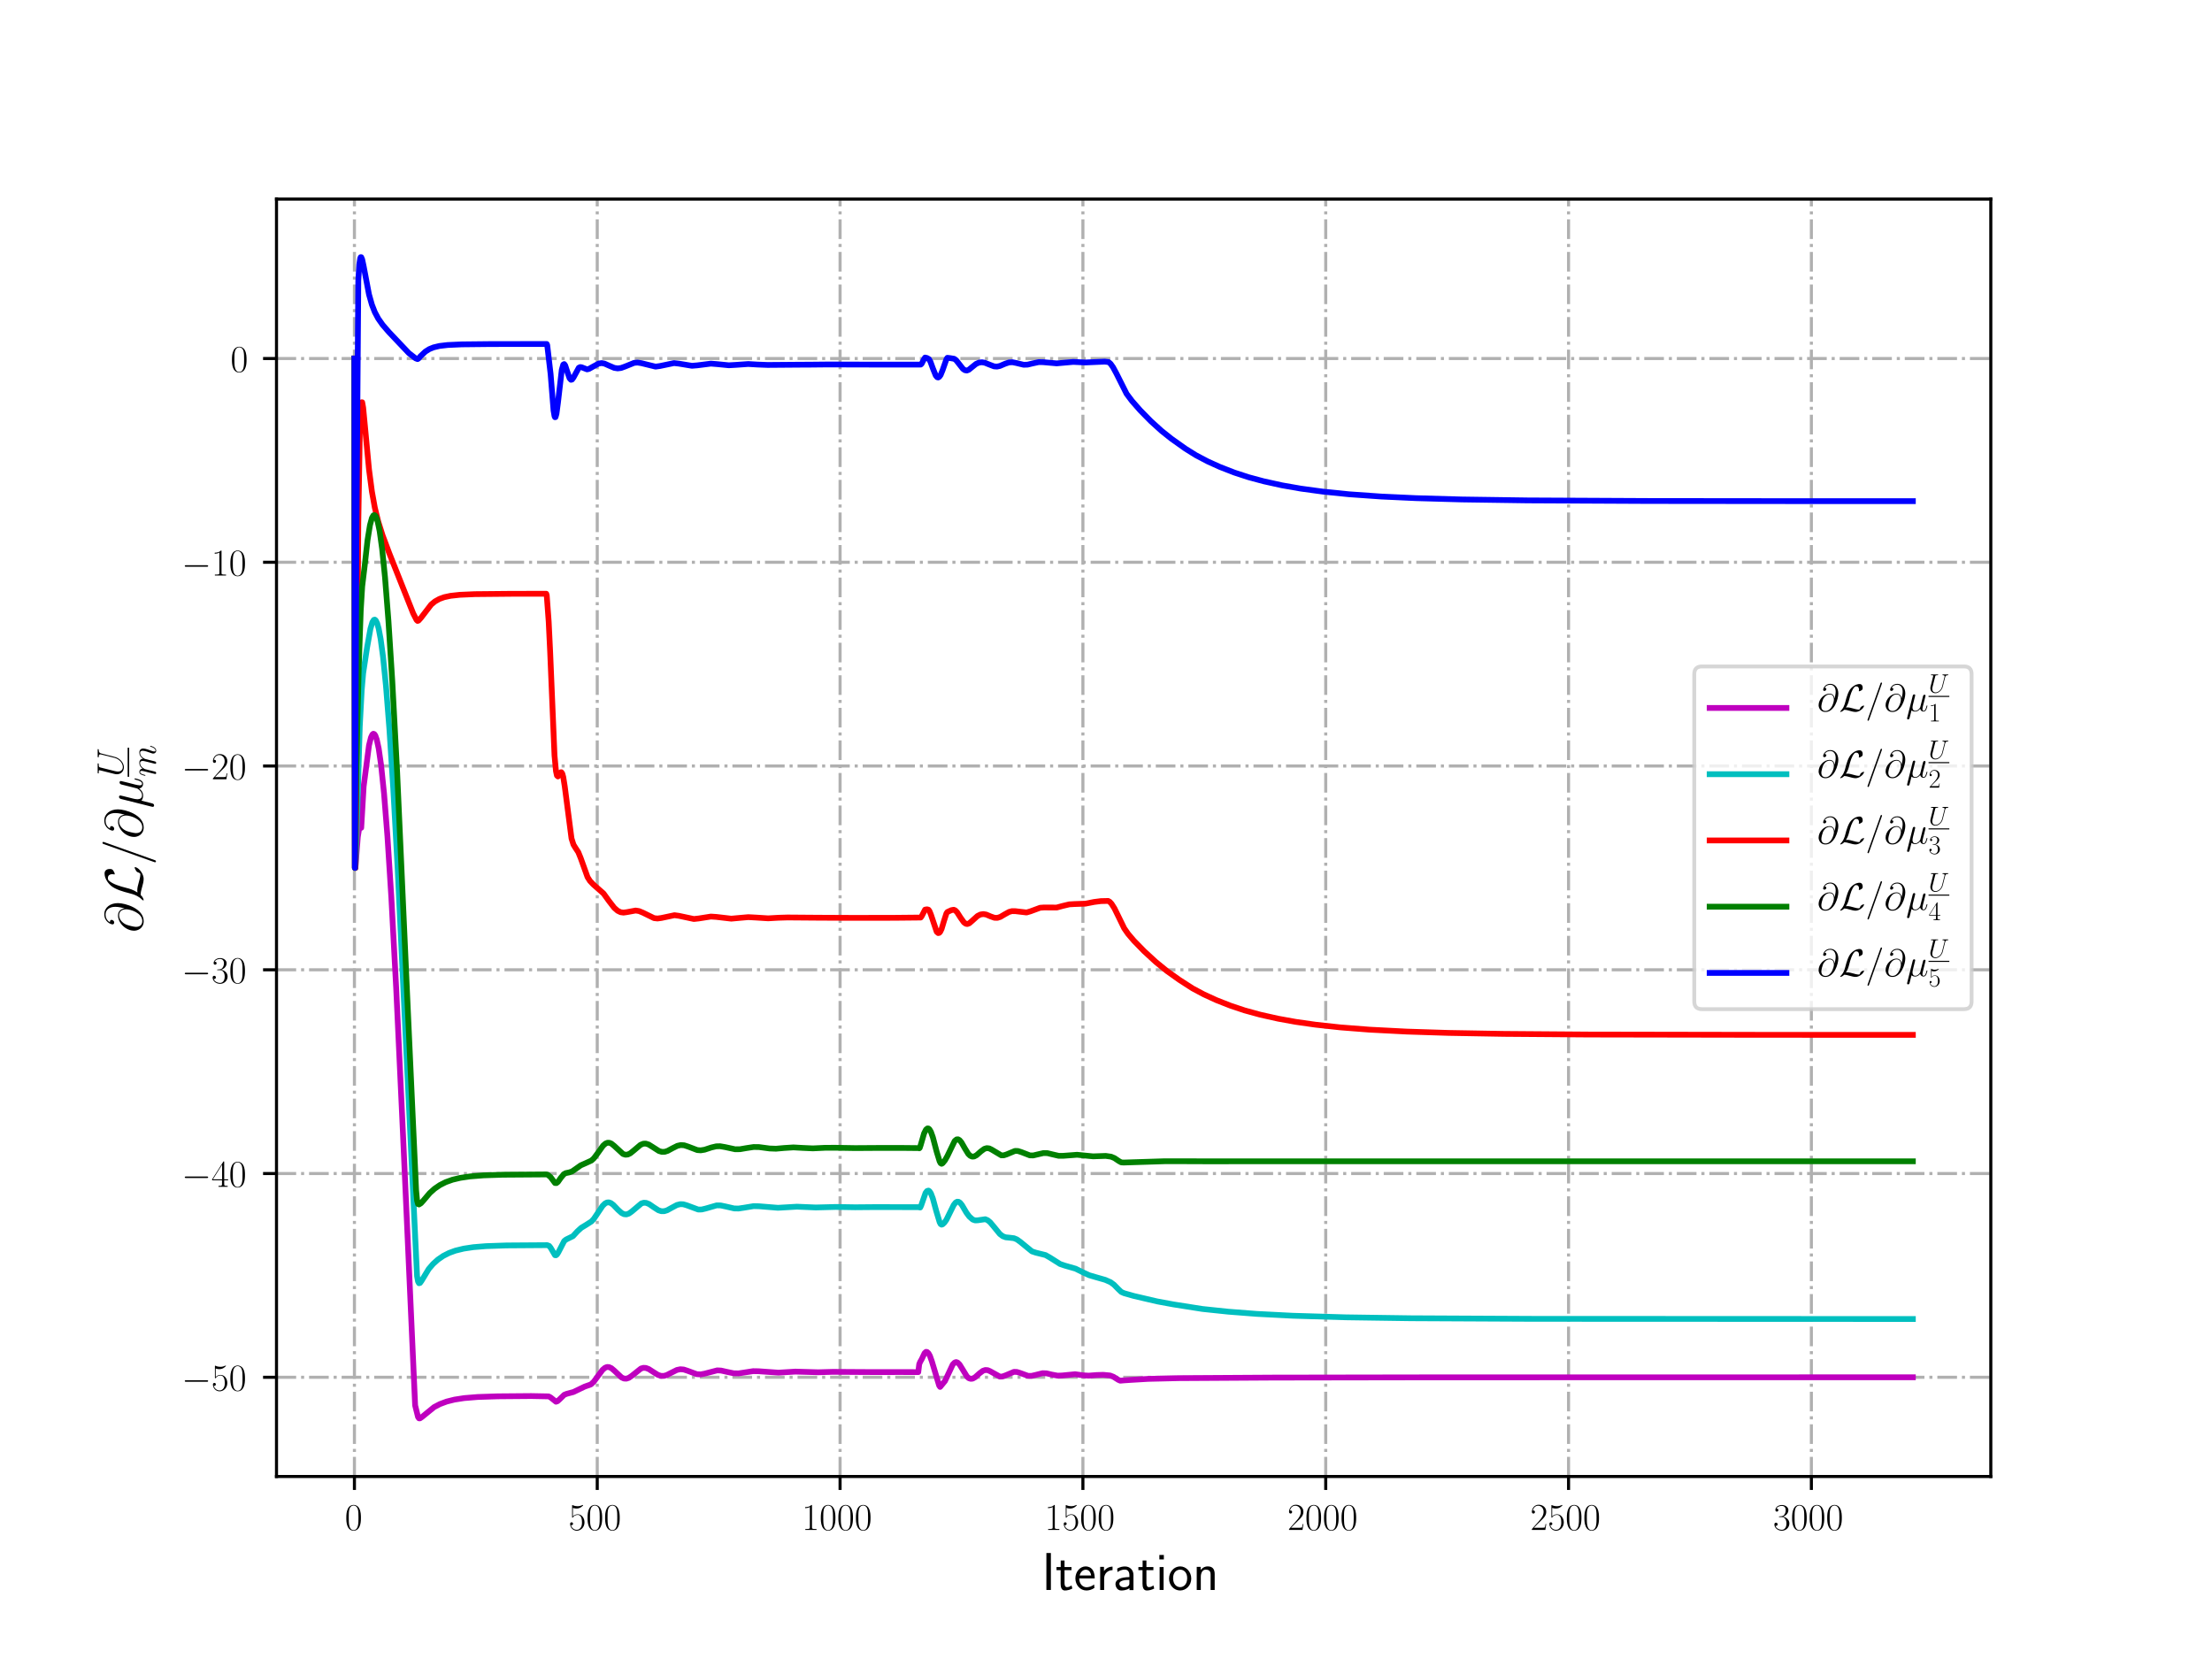 <?xml version="1.0" encoding="utf-8" standalone="no"?>
<!DOCTYPE svg PUBLIC "-//W3C//DTD SVG 1.1//EN"
  "http://www.w3.org/Graphics/SVG/1.1/DTD/svg11.dtd">
<!-- Created with matplotlib (http://matplotlib.org/) -->
<svg height="432pt" version="1.1" viewBox="0 0 576 432" width="576pt" xmlns="http://www.w3.org/2000/svg" xmlns:xlink="http://www.w3.org/1999/xlink">
 <defs>
  <style type="text/css">
*{stroke-linecap:butt;stroke-linejoin:round;}
  </style>
 </defs>
 <g id="figure_1">
  <g id="patch_1">
   <path d="M 0 432 
L 576 432 
L 576 0 
L 0 0 
z
" style="fill:#ffffff;"/>
  </g>
  <g id="axes_1">
   <g id="patch_2">
    <path d="M 72 384.48 
L 518.4 384.48 
L 518.4 51.84 
L 72 51.84 
z
" style="fill:#ffffff;"/>
   </g>
   <g id="matplotlib.axis_1">
    <g id="xtick_1">
     <g id="line2d_1">
      <path clip-path="url(#p99ebef5297)" d="M 92.291 384.48 
L 92.291 51.84 
" style="fill:none;stroke:#b0b0b0;stroke-dasharray:5.12,1.28,0.8,1.28;stroke-dashoffset:0;stroke-width:0.8;"/>
     </g>
     <g id="line2d_2">
      <defs>
       <path d="M 0 0 
L 0 3.5 
" id="m13cc2bbe14" style="stroke:#000000;stroke-width:0.8;"/>
      </defs>
      <g>
       <use style="stroke:#000000;stroke-width:0.8;" x="92.291" xlink:href="#m13cc2bbe14" y="384.48"/>
      </g>
     </g>
     <g id="text_1">
      <!-- $0$ -->
      <defs>
       <path d="M 42 31.641 
C 42 37.75 41.906 48.125 37.703 56.109 
C 34 63.109 28.094 65.594 22.906 65.594 
C 18.094 65.594 12 63.406 8.203 56.203 
C 4.203 48.719 3.797 39.438 3.797 31.641 
C 3.797 25.953 3.906 17.281 7 9.672 
C 11.297 -0.609 19 -2 22.906 -2 
C 27.5 -2 34.5 -0.109 38.594 9.375 
C 41.594 16.281 42 24.359 42 31.641 
z
M 22.906 -0.406 
C 16.5 -0.406 12.703 5.078 11.297 12.688 
C 10.203 18.562 10.203 27.156 10.203 32.75 
C 10.203 40.438 10.203 46.828 11.5 52.922 
C 13.406 61.391 19 64 22.906 64 
C 27 64 32.297 61.297 34.203 53.125 
C 35.5 47.438 35.594 40.734 35.594 32.75 
C 35.594 26.25 35.594 18.266 34.406 12.375 
C 32.297 1.484 26.406 -0.406 22.906 -0.406 
z
" id="CMR17-48"/>
      </defs>
      <g transform="translate(89.8 398.398)scale(0.1 -0.1)">
       <use transform="scale(0.996)" xlink:href="#CMR17-48"/>
      </g>
     </g>
    </g>
    <g id="xtick_2">
     <g id="line2d_3">
      <path clip-path="url(#p99ebef5297)" d="M 155.522 384.48 
L 155.522 51.84 
" style="fill:none;stroke:#b0b0b0;stroke-dasharray:5.12,1.28,0.8,1.28;stroke-dashoffset:0;stroke-width:0.8;"/>
     </g>
     <g id="line2d_4">
      <g>
       <use style="stroke:#000000;stroke-width:0.8;" x="155.522" xlink:href="#m13cc2bbe14" y="384.48"/>
      </g>
     </g>
     <g id="text_2">
      <!-- $500$ -->
      <defs>
       <path d="M 11.406 57.688 
C 12.406 57.281 16.5 56 20.703 56 
C 30 56 35.094 61.109 38 64.062 
C 38 64.953 38 65.5 37.406 65.5 
C 37.297 65.5 37.094 65.5 36.297 65.047 
C 32.797 63.406 28.703 62.078 23.703 62.078 
C 20.703 62.078 16.203 62.484 11.297 64.672 
C 10.203 65.172 10 65.172 9.906 65.172 
C 9.406 65.172 9.297 65.062 9.297 63.078 
L 9.297 34.422 
C 9.297 32.641 9.297 32.141 10.297 32.141 
C 10.797 32.141 11 32.344 11.5 33.031 
C 14.703 37.516 19.094 39.406 24.094 39.406 
C 27.594 39.406 35.094 37.219 35.094 20.141 
C 35.094 16.953 35.094 11.172 32.094 6.578 
C 29.594 2.484 25.703 0.391 21.406 0.391 
C 14.797 0.391 8.094 5 6.297 12.719 
C 6.703 12.609 7.5 12.422 7.906 12.422 
C 9.203 12.422 11.703 13.125 11.703 16.219 
C 11.703 18.906 9.797 20 7.906 20 
C 5.594 20 4.094 18.594 4.094 15.797 
C 4.094 7.094 11 -2 21.594 -2 
C 31.906 -2 41.703 6.875 41.703 19.75 
C 41.703 31.719 33.906 41 24.203 41 
C 19.094 41 14.797 39.109 11.406 35.531 
z
" id="CMR17-53"/>
      </defs>
      <g transform="translate(148.05 398.398)scale(0.1 -0.1)">
       <use transform="scale(0.996)" xlink:href="#CMR17-53"/>
       <use transform="translate(45.69 0)scale(0.996)" xlink:href="#CMR17-48"/>
       <use transform="translate(91.381 0)scale(0.996)" xlink:href="#CMR17-48"/>
      </g>
     </g>
    </g>
    <g id="xtick_3">
     <g id="line2d_5">
      <path clip-path="url(#p99ebef5297)" d="M 218.753 384.48 
L 218.753 51.84 
" style="fill:none;stroke:#b0b0b0;stroke-dasharray:5.12,1.28,0.8,1.28;stroke-dashoffset:0;stroke-width:0.8;"/>
     </g>
     <g id="line2d_6">
      <g>
       <use style="stroke:#000000;stroke-width:0.8;" x="218.753" xlink:href="#m13cc2bbe14" y="384.48"/>
      </g>
     </g>
     <g id="text_3">
      <!-- $1000$ -->
      <defs>
       <path d="M 26.594 63.406 
C 26.594 65.5 26.5 65.5 25.094 65.5 
C 21.203 61.188 15.297 59.797 9.703 59.797 
C 9.406 59.797 8.906 59.797 8.797 59.5 
C 8.703 59.297 8.703 59.094 8.703 57 
C 11.797 57 17 57.594 21 59.984 
L 21 7.203 
C 21 3.688 20.797 2.5 12.203 2.5 
L 9.203 2.5 
L 9.203 0 
C 14 0 19 0 23.797 0 
C 28.594 0 33.594 0 38.406 0 
L 38.406 2.5 
L 35.406 2.5 
C 26.797 2.5 26.594 3.594 26.594 7.156 
z
" id="CMR17-49"/>
      </defs>
      <g transform="translate(208.791 398.398)scale(0.1 -0.1)">
       <use transform="scale(0.996)" xlink:href="#CMR17-49"/>
       <use transform="translate(45.69 0)scale(0.996)" xlink:href="#CMR17-48"/>
       <use transform="translate(91.381 0)scale(0.996)" xlink:href="#CMR17-48"/>
       <use transform="translate(137.071 0)scale(0.996)" xlink:href="#CMR17-48"/>
      </g>
     </g>
    </g>
    <g id="xtick_4">
     <g id="line2d_7">
      <path clip-path="url(#p99ebef5297)" d="M 281.985 384.48 
L 281.985 51.84 
" style="fill:none;stroke:#b0b0b0;stroke-dasharray:5.12,1.28,0.8,1.28;stroke-dashoffset:0;stroke-width:0.8;"/>
     </g>
     <g id="line2d_8">
      <g>
       <use style="stroke:#000000;stroke-width:0.8;" x="281.985" xlink:href="#m13cc2bbe14" y="384.48"/>
      </g>
     </g>
     <g id="text_4">
      <!-- $1500$ -->
      <g transform="translate(272.022 398.398)scale(0.1 -0.1)">
       <use transform="scale(0.996)" xlink:href="#CMR17-49"/>
       <use transform="translate(45.69 0)scale(0.996)" xlink:href="#CMR17-53"/>
       <use transform="translate(91.381 0)scale(0.996)" xlink:href="#CMR17-48"/>
       <use transform="translate(137.071 0)scale(0.996)" xlink:href="#CMR17-48"/>
      </g>
     </g>
    </g>
    <g id="xtick_5">
     <g id="line2d_9">
      <path clip-path="url(#p99ebef5297)" d="M 345.216 384.48 
L 345.216 51.84 
" style="fill:none;stroke:#b0b0b0;stroke-dasharray:5.12,1.28,0.8,1.28;stroke-dashoffset:0;stroke-width:0.8;"/>
     </g>
     <g id="line2d_10">
      <g>
       <use style="stroke:#000000;stroke-width:0.8;" x="345.216" xlink:href="#m13cc2bbe14" y="384.48"/>
      </g>
     </g>
     <g id="text_5">
      <!-- $2000$ -->
      <defs>
       <path d="M 41.703 15.453 
L 39.906 15.453 
C 38.906 8.375 38.094 7.172 37.703 6.562 
C 37.203 5.766 30 5.766 28.594 5.766 
L 9.406 5.766 
C 13 9.672 20 16.75 28.5 24.953 
C 34.594 30.734 41.703 37.531 41.703 47.422 
C 41.703 59.219 32.297 66 21.797 66 
C 10.797 66 4.094 56.312 4.094 47.344 
C 4.094 43.438 7 42.938 8.203 42.938 
C 9.203 42.938 12.203 43.547 12.203 47.031 
C 12.203 50.109 9.594 51 8.203 51 
C 7.594 51 7 50.906 6.594 50.703 
C 8.5 59.219 14.297 63.406 20.406 63.406 
C 29.094 63.406 34.797 56.516 34.797 47.422 
C 34.797 38.734 29.703 31.25 24 24.75 
L 4.094 2.281 
L 4.094 0 
L 39.297 0 
z
" id="CMR17-50"/>
      </defs>
      <g transform="translate(335.253 398.398)scale(0.1 -0.1)">
       <use transform="scale(0.996)" xlink:href="#CMR17-50"/>
       <use transform="translate(45.69 0)scale(0.996)" xlink:href="#CMR17-48"/>
       <use transform="translate(91.381 0)scale(0.996)" xlink:href="#CMR17-48"/>
       <use transform="translate(137.071 0)scale(0.996)" xlink:href="#CMR17-48"/>
      </g>
     </g>
    </g>
    <g id="xtick_6">
     <g id="line2d_11">
      <path clip-path="url(#p99ebef5297)" d="M 408.447 384.48 
L 408.447 51.84 
" style="fill:none;stroke:#b0b0b0;stroke-dasharray:5.12,1.28,0.8,1.28;stroke-dashoffset:0;stroke-width:0.8;"/>
     </g>
     <g id="line2d_12">
      <g>
       <use style="stroke:#000000;stroke-width:0.8;" x="408.447" xlink:href="#m13cc2bbe14" y="384.48"/>
      </g>
     </g>
     <g id="text_6">
      <!-- $2500$ -->
      <g transform="translate(398.485 398.398)scale(0.1 -0.1)">
       <use transform="scale(0.996)" xlink:href="#CMR17-50"/>
       <use transform="translate(45.69 0)scale(0.996)" xlink:href="#CMR17-53"/>
       <use transform="translate(91.381 0)scale(0.996)" xlink:href="#CMR17-48"/>
       <use transform="translate(137.071 0)scale(0.996)" xlink:href="#CMR17-48"/>
      </g>
     </g>
    </g>
    <g id="xtick_7">
     <g id="line2d_13">
      <path clip-path="url(#p99ebef5297)" d="M 471.678 384.48 
L 471.678 51.84 
" style="fill:none;stroke:#b0b0b0;stroke-dasharray:5.12,1.28,0.8,1.28;stroke-dashoffset:0;stroke-width:0.8;"/>
     </g>
     <g id="line2d_14">
      <g>
       <use style="stroke:#000000;stroke-width:0.8;" x="471.678" xlink:href="#m13cc2bbe14" y="384.48"/>
      </g>
     </g>
     <g id="text_7">
      <!-- $3000$ -->
      <defs>
       <path d="M 22.094 33.703 
C 31 33.703 34.906 25.969 34.906 17.031 
C 34.906 5 28.5 0.391 22.703 0.391 
C 17.406 0.391 8.797 3.031 6.094 10.828 
C 6.594 10.625 7.094 10.625 7.594 10.625 
C 10 10.625 11.797 12.219 11.797 14.812 
C 11.797 17.703 9.594 19 7.594 19 
C 5.906 19 3.297 18.203 3.297 14.469 
C 3.297 5.234 12.297 -2 22.906 -2 
C 34 -2 42.5 6.719 42.5 16.953 
C 42.5 26.672 34.5 33.703 25 34.797 
C 32.594 36.375 39.906 43.062 39.906 52.016 
C 39.906 59.688 32 65.297 23 65.297 
C 13.906 65.297 5.906 59.828 5.906 52.016 
C 5.906 48.594 8.5 48 9.797 48 
C 11.906 48 13.703 49.297 13.703 51.891 
C 13.703 54.469 11.906 55.766 9.797 55.766 
C 9.406 55.766 8.906 55.766 8.5 55.578 
C 11.406 61.859 19.297 63 22.797 63 
C 26.297 63 32.906 61.328 32.906 51.875 
C 32.906 49.109 32.5 44.188 29.094 39.844 
C 26.094 36 22.703 36 19.406 35.688 
C 18.906 35.688 16.594 35.453 16.203 35.453 
C 15.5 35.359 15.094 35.266 15.094 34.5 
C 15.094 33.797 15.203 33.703 17.203 33.703 
z
" id="CMR17-51"/>
      </defs>
      <g transform="translate(461.716 398.398)scale(0.1 -0.1)">
       <use transform="scale(0.996)" xlink:href="#CMR17-51"/>
       <use transform="translate(45.69 0)scale(0.996)" xlink:href="#CMR17-48"/>
       <use transform="translate(91.381 0)scale(0.996)" xlink:href="#CMR17-48"/>
       <use transform="translate(137.071 0)scale(0.996)" xlink:href="#CMR17-48"/>
      </g>
     </g>
    </g>
    <g id="text_8">
     <!-- Iteration -->
     <defs>
      <path d="M 17.094 69 
L 8.703 69 
L 8.703 0 
L 17.094 0 
z
" id="CMSS17-73"/>
      <path d="M 16.703 37 
L 29.703 37 
L 29.703 42.766 
L 16.703 42.766 
L 16.703 55 
L 9.594 55 
L 9.594 42.766 
L 1.703 42.766 
L 1.703 37 
L 9.406 37 
L 9.406 11.703 
C 9.406 6 10.703 -1 17.297 -1 
C 22.297 -1 26.906 0.391 31.297 2.688 
L 29.703 8.562 
C 27.297 6.469 24.406 5.266 21.297 5.266 
C 16.906 5.266 16.703 10.875 16.703 13.375 
z
" id="CMSS17-116"/>
      <path d="M 39.094 21.516 
C 39.094 24.844 38.906 31.297 35.703 36.641 
C 32.203 42.391 26.5 44 22.203 44 
C 11.797 44 3 34.188 3 21.484 
C 3 9.094 12.094 -1 23.594 -1 
C 28.094 -1 33.594 0.297 38.594 3.875 
C 38.594 4.281 38.406 6.469 38.297 6.562 
C 38.297 6.766 38 9.844 38 10.25 
C 33.203 6.359 27.703 5.078 23.703 5.078 
C 17.297 5.078 10.406 10.422 10.094 21.516 
z
M 10.906 27 
C 12.203 32.562 16.594 37.828 22.203 37.828 
C 23.703 37.828 30.703 37.828 32.5 27 
z
" id="CMSS17-101"/>
      <path d="M 14.906 21.297 
C 14.906 30.703 21.797 37 30.594 37 
L 30.594 43.578 
C 24.203 43.578 18.203 40.391 14.594 35.203 
L 14.594 43.094 
L 7.5 43.094 
L 7.5 0 
L 14.906 0 
z
" id="CMSS17-114"/>
      <path d="M 37.594 27.984 
C 37.594 37.375 30.906 43.875 21.906 43.875 
C 17.5 43.875 12.703 43.078 7.203 39.891 
L 7.797 33.359 
C 10.297 35.125 14.594 38 21.797 38 
C 26.906 38 30 34.062 30 27.844 
L 30 24 
C 14 24 4 19.344 4 11.344 
C 4 7.203 6.5 -1 14.797 -1 
C 16.297 -1 24.406 -1 30.203 3.391 
L 30.203 -0.297 
L 37.594 -0.297 
z
M 30 12.75 
C 30 10.953 30 8.562 27 6.781 
C 24.406 5.078 21.094 5.078 19.703 5.078 
C 14.703 5.078 11.297 7.984 11.297 11.625 
C 11.297 18.922 26.906 18.922 30 18.922 
z
" id="CMSS17-97"/>
      <path d="M 15.297 65.359 
L 6.906 65.359 
L 6.906 57 
L 15.297 57 
z
M 14.797 42.797 
L 7.406 42.797 
L 7.406 0 
L 14.797 0 
z
" id="CMSS17-105"/>
      <path d="M 44.203 21.188 
C 44.203 34 34.703 44 23.5 44 
C 12 44 2.703 33.703 2.703 21.188 
C 2.703 8.5 12.297 -1 23.406 -1 
C 34.797 -1 44.203 8.797 44.203 21.188 
z
M 23.5 5.266 
C 16.406 5.266 10.297 11.078 10.297 22 
C 10.297 33.609 17.406 37.922 23.406 37.922 
C 29.906 37.922 36.594 33.219 36.594 22 
C 36.594 10.672 30.094 5.266 23.5 5.266 
z
" id="CMSS17-111"/>
      <path d="M 40.906 29.328 
C 40.906 35.672 39.406 44 28.094 44 
C 21.703 44 17.5 40.719 14.703 37.328 
L 14.703 43.094 
L 7.406 43.094 
L 7.406 0 
L 15 0 
L 15 24.359 
C 15 30.688 17.406 37.938 24.203 37.938 
C 33 37.938 33.297 32 33.297 28.578 
L 33.297 0 
L 40.906 0 
z
" id="CMSS17-110"/>
     </defs>
     <g transform="translate(271.264 414.022)scale(0.14 -0.14)">
      <use transform="scale(0.996)" xlink:href="#CMSS17-73"/>
      <use transform="translate(25.784 0)scale(0.996)" xlink:href="#CMSS17-116"/>
      <use transform="translate(59.615 0)scale(0.996)" xlink:href="#CMSS17-101"/>
      <use transform="translate(101.254 0)scale(0.996)" xlink:href="#CMSS17-114"/>
      <use transform="translate(133.164 0)scale(0.996)" xlink:href="#CMSS17-97"/>
      <use transform="translate(178.086 0)scale(0.996)" xlink:href="#CMSS17-116"/>
      <use transform="translate(211.918 0)scale(0.996)" xlink:href="#CMSS17-105"/>
      <use transform="translate(234.098 0)scale(0.996)" xlink:href="#CMSS17-111"/>
      <use transform="translate(280.942 0)scale(0.996)" xlink:href="#CMSS17-110"/>
     </g>
    </g>
   </g>
   <g id="matplotlib.axis_2">
    <g id="ytick_1">
     <g id="line2d_15">
      <path clip-path="url(#p99ebef5297)" d="M 72 358.643 
L 518.4 358.643 
" style="fill:none;stroke:#b0b0b0;stroke-dasharray:5.12,1.28,0.8,1.28;stroke-dashoffset:0;stroke-width:0.8;"/>
     </g>
     <g id="line2d_16">
      <defs>
       <path d="M 0 0 
L -3.5 0 
" id="m1b0b13632a" style="stroke:#000000;stroke-width:0.8;"/>
      </defs>
      <g>
       <use style="stroke:#000000;stroke-width:0.8;" x="72" xlink:href="#m1b0b13632a" y="358.643"/>
      </g>
     </g>
     <g id="text_9">
      <!-- $-50$ -->
      <defs>
       <path d="M 65.906 23 
C 67.594 23 69.406 23 69.406 25 
C 69.406 27 67.594 27 65.906 27 
L 11.797 27 
C 10.094 27 8.297 27 8.297 25 
C 8.297 23 10.094 23 11.797 23 
z
" id="CMSY10-0"/>
      </defs>
      <g transform="translate(47.289 362.103)scale(0.1 -0.1)">
       <use transform="scale(0.996)" xlink:href="#CMSY10-0"/>
       <use transform="translate(77.487 0)scale(0.996)" xlink:href="#CMR17-53"/>
       <use transform="translate(123.178 0)scale(0.996)" xlink:href="#CMR17-48"/>
      </g>
     </g>
    </g>
    <g id="ytick_2">
     <g id="line2d_17">
      <path clip-path="url(#p99ebef5297)" d="M 72 305.585 
L 518.4 305.585 
" style="fill:none;stroke:#b0b0b0;stroke-dasharray:5.12,1.28,0.8,1.28;stroke-dashoffset:0;stroke-width:0.8;"/>
     </g>
     <g id="line2d_18">
      <g>
       <use style="stroke:#000000;stroke-width:0.8;" x="72" xlink:href="#m1b0b13632a" y="305.585"/>
      </g>
     </g>
     <g id="text_10">
      <!-- $-40$ -->
      <defs>
       <path d="M 33.594 64.406 
C 33.594 66.5 33.5 66.5 31.703 66.5 
L 2 19.594 
L 2 17 
L 27.797 17 
L 27.797 7.141 
C 27.797 3.5 27.594 2.5 20.594 2.5 
L 18.703 2.5 
L 18.703 0 
C 21.906 0 27.297 0 30.703 0 
C 34.094 0 39.5 0 42.703 0 
L 42.703 2.5 
L 40.797 2.5 
C 33.797 2.5 33.594 3.5 33.594 7.141 
L 33.594 17 
L 43.797 17 
L 43.797 19.594 
L 33.594 19.594 
z
M 28.094 57.859 
L 28.094 19.594 
L 4 19.594 
z
" id="CMR17-52"/>
      </defs>
      <g transform="translate(47.289 309.045)scale(0.1 -0.1)">
       <use transform="scale(0.996)" xlink:href="#CMSY10-0"/>
       <use transform="translate(77.487 0)scale(0.996)" xlink:href="#CMR17-52"/>
       <use transform="translate(123.178 0)scale(0.996)" xlink:href="#CMR17-48"/>
      </g>
     </g>
    </g>
    <g id="ytick_3">
     <g id="line2d_19">
      <path clip-path="url(#p99ebef5297)" d="M 72 252.527 
L 518.4 252.527 
" style="fill:none;stroke:#b0b0b0;stroke-dasharray:5.12,1.28,0.8,1.28;stroke-dashoffset:0;stroke-width:0.8;"/>
     </g>
     <g id="line2d_20">
      <g>
       <use style="stroke:#000000;stroke-width:0.8;" x="72" xlink:href="#m1b0b13632a" y="252.527"/>
      </g>
     </g>
     <g id="text_11">
      <!-- $-30$ -->
      <g transform="translate(47.289 255.987)scale(0.1 -0.1)">
       <use transform="scale(0.996)" xlink:href="#CMSY10-0"/>
       <use transform="translate(77.487 0)scale(0.996)" xlink:href="#CMR17-51"/>
       <use transform="translate(123.178 0)scale(0.996)" xlink:href="#CMR17-48"/>
      </g>
     </g>
    </g>
    <g id="ytick_4">
     <g id="line2d_21">
      <path clip-path="url(#p99ebef5297)" d="M 72 199.469 
L 518.4 199.469 
" style="fill:none;stroke:#b0b0b0;stroke-dasharray:5.12,1.28,0.8,1.28;stroke-dashoffset:0;stroke-width:0.8;"/>
     </g>
     <g id="line2d_22">
      <g>
       <use style="stroke:#000000;stroke-width:0.8;" x="72" xlink:href="#m1b0b13632a" y="199.469"/>
      </g>
     </g>
     <g id="text_12">
      <!-- $-20$ -->
      <g transform="translate(47.289 202.928)scale(0.1 -0.1)">
       <use transform="scale(0.996)" xlink:href="#CMSY10-0"/>
       <use transform="translate(77.487 0)scale(0.996)" xlink:href="#CMR17-50"/>
       <use transform="translate(123.178 0)scale(0.996)" xlink:href="#CMR17-48"/>
      </g>
     </g>
    </g>
    <g id="ytick_5">
     <g id="line2d_23">
      <path clip-path="url(#p99ebef5297)" d="M 72 146.411 
L 518.4 146.411 
" style="fill:none;stroke:#b0b0b0;stroke-dasharray:5.12,1.28,0.8,1.28;stroke-dashoffset:0;stroke-width:0.8;"/>
     </g>
     <g id="line2d_24">
      <g>
       <use style="stroke:#000000;stroke-width:0.8;" x="72" xlink:href="#m1b0b13632a" y="146.411"/>
      </g>
     </g>
     <g id="text_13">
      <!-- $-10$ -->
      <g transform="translate(47.289 149.87)scale(0.1 -0.1)">
       <use transform="scale(0.996)" xlink:href="#CMSY10-0"/>
       <use transform="translate(77.487 0)scale(0.996)" xlink:href="#CMR17-49"/>
       <use transform="translate(123.178 0)scale(0.996)" xlink:href="#CMR17-48"/>
      </g>
     </g>
    </g>
    <g id="ytick_6">
     <g id="line2d_25">
      <path clip-path="url(#p99ebef5297)" d="M 72 93.353 
L 518.4 93.353 
" style="fill:none;stroke:#b0b0b0;stroke-dasharray:5.12,1.28,0.8,1.28;stroke-dashoffset:0;stroke-width:0.8;"/>
     </g>
     <g id="line2d_26">
      <g>
       <use style="stroke:#000000;stroke-width:0.8;" x="72" xlink:href="#m1b0b13632a" y="93.353"/>
      </g>
     </g>
     <g id="text_14">
      <!-- $0$ -->
      <g transform="translate(60.019 96.812)scale(0.1 -0.1)">
       <use transform="scale(0.996)" xlink:href="#CMR17-48"/>
      </g>
     </g>
    </g>
    <g id="text_15">
     <!-- $\partial \mathcal{L}/ \partial \mu^{\underline{U}}_{m}$ -->
     <defs>
      <path d="M 45.406 33.516 
C 44.797 39.125 41.297 45.859 32.297 45.859 
C 18.203 45.859 3.797 31.516 3.797 15.562 
C 3.797 9.438 8 -2.094 21.594 -2.094 
C 45.203 -2.094 55.297 32.297 55.297 46 
C 55.297 60.406 47.203 71.5 34.406 71.5 
C 19.906 71.5 15.594 58.797 15.594 56.094 
C 15.594 55.203 16.203 53 19 53 
C 22.5 53 24 56.203 24 57.906 
C 24 61 20.906 61 19.594 61 
C 23.703 68.406 31.297 69.094 34 69.094 
C 42.797 69.094 48.406 62.109 48.406 50.969 
C 48.406 44.578 46.5 37.188 45.5 33.516 
z
M 21.906 0.594 
C 12.5 0.594 10.906 8.031 10.906 12.25 
C 10.906 16.656 13.703 27 15.203 30.703 
C 16.5 33.719 22.203 43.859 32.594 43.859 
C 41.703 43.859 43.797 35.922 43.797 30.516 
C 43.797 23.078 37.297 0.594 21.906 0.594 
z
" id="CMMI12-64"/>
      <path d="M 18 9.531 
C 23.406 17.984 25.094 24.406 26.406 29.734 
C 29.906 43.594 33.703 55.656 39.906 62.578 
C 41.094 63.906 41.906 64.797 45.094 64.797 
C 52 64.797 52.203 57.875 52.203 56.453 
C 52.203 54.656 51.703 53.234 51.703 52.734 
C 51.703 52.031 52.297 52.031 52.406 52.031 
C 54 52.031 56.703 53.141 59.203 54.953 
C 61 56.359 61.906 57.359 61.906 61.469 
C 61.906 66.891 59.094 71 53.5 71 
C 50.297 71 41.5 70.203 31.703 60.25 
C 23.703 52.016 19 33.938 17.094 26.406 
C 15.297 19.5 14.5 16.375 11.5 10.344 
C 10.797 9.156 8.203 4.734 6.797 3.422 
C 4.094 0.922 3.094 -0.891 3.094 -1.391 
C 3.094 -1.594 3.297 -2 4 -2 
C 4.406 -2 6.5 -1.594 9.094 0.078 
C 10.797 1.062 11 1.25 13.297 3.609 
C 18.297 3.609 21.797 2.703 28.094 0.906 
C 33.203 -0.5 38.297 -2 43.406 -2 
C 51.5 -2 59.703 4.125 62.906 8.531 
C 64.906 11.234 65.5 13.75 65.5 14.047 
C 65.5 14.75 64.906 14.75 64.797 14.75 
C 63.203 14.75 60.797 13.656 59.094 12.438 
C 56.406 10.734 56.203 10.141 55.594 8.422 
C 55.094 6.812 54.5 6.016 54.094 5.406 
C 53.297 4.203 53.203 4.203 51.703 4.203 
C 46.906 4.203 41.906 5.719 35.297 7.516 
C 32.5 8.312 27 9.938 22 9.938 
C 20.703 9.938 19.297 9.828 18 9.531 
z
" id="CMSY10-76"/>
      <path d="M 42.906 71.281 
C 42.906 71.391 43.5 72.906 43.5 73.094 
C 43.5 74.297 42.5 75 41.703 75 
C 41.203 75 40.297 75 39.5 72.797 
L 6 -21.297 
C 6 -21.406 5.406 -22.891 5.406 -23.094 
C 5.406 -24.297 6.406 -25 7.203 -25 
C 7.797 -25 8.703 -24.891 9.406 -22.797 
z
" id="CMMI12-61"/>
      <path d="M 14.406 2.188 
C 16.906 -0.094 20.594 -1 24 -1 
C 30.406 -1 34.797 3.25 37.094 6.328 
C 38.094 1.078 42.297 -1 45.797 -1 
C 48.797 -1 51.203 0.781 53 4.328 
C 54.594 7.703 56 13.734 56 14.109 
C 56 14.609 55.594 15 55 15 
C 54.094 15 54 14.5 53.594 13.031 
C 52.094 7.203 50.203 1 46.094 1 
C 43.203 1 43 3.578 43 5.594 
C 43 7.875 43.906 11.484 44.594 14.469 
L 47.406 25.234 
C 47.797 27.141 48.906 31.609 49.406 33.422 
C 50 35.812 51.094 40.109 51.094 40.5 
C 51.094 42 49.906 43 48.406 43 
C 47.5 43 45.406 42.594 44.594 39.609 
L 37.594 11.875 
C 37.094 9.875 37.094 9.672 35.797 8.078 
C 34.594 6.391 30.703 1 24.406 1 
C 18.797 1 17 5.094 17 9.766 
C 17 12.672 17.906 16.156 18.297 17.859 
L 22.797 35.828 
C 23.297 37.719 24.094 40.906 24.094 41.516 
C 24.094 43.109 22.797 44 21.5 44 
C 20.594 44 18.406 43.703 17.594 40.5 
L 3.094 -17.297 
C 3 -17.797 2.797 -18.391 2.797 -19 
C 2.797 -20.5 4 -21.5 5.5 -21.5 
C 8.406 -21.5 9 -19.188 9.703 -16.406 
z
" id="CMMI12-22"/>
      <path d="M 50.594 23.031 
C 47.094 9.078 35.5 0.891 26.094 0.891 
C 18.906 0.891 14 5.672 14 13.922 
C 14 14.312 14 17.297 15.094 21.672 
L 24.906 60.734 
C 25.797 64.109 26 65.109 33.094 65.109 
C 34.906 65.109 35.906 65.109 35.906 66.906 
C 35.906 68 35 68 34.406 68 
C 32.594 68 30.5 68 28.594 68 
L 16.797 68 
C 14.906 68 12.797 68 10.906 68 
C 10.203 68 9 68 9 66.109 
C 9 65.109 9.703 65.109 11.594 65.109 
C 17.594 65.109 17.594 64.312 17.594 63.219 
C 17.594 62.625 16.906 59.75 16.406 58.047 
L 7.703 23.25 
C 7.406 22.156 6.797 19.469 6.797 16.797 
C 6.797 5.844 14.703 -2 25.594 -2 
C 35.703 -2 46.906 6 52 18.703 
C 52.703 20.391 53.594 23.906 54.203 26.594 
C 55.203 30.203 57.297 39 58 41.594 
L 61.797 56.609 
C 63.094 61.812 63.906 65.109 72.703 65.109 
C 73.5 65.203 73.906 66 73.906 66.906 
C 73.906 68 73 68 72.594 68 
C 71.203 68 69.406 68 68 68 
L 63.297 68 
C 57.094 68 53.906 68 53.797 68 
C 53.203 68 52 68 52 66.109 
C 52 65.109 52.797 65.109 53.5 65.109 
C 59.5 65.109 59.906 62.812 59.906 61.016 
C 59.906 60.125 59.906 59.812 59.5 58.422 
z
" id="CMMI12-85"/>
      <path d="M 20.594 29.234 
C 20.797 29.844 23.297 34.828 27 38.016 
C 29.594 40.406 33 42.016 36.906 42.016 
C 40.906 42.016 42.297 39.016 42.297 35.031 
C 42.297 34.422 42.297 32.438 41.094 27.734 
L 38.594 17.469 
C 37.797 14.469 35.906 7.078 35.703 5.984 
C 35.297 4.484 34.703 1.891 34.703 1.5 
C 34.703 0.094 35.797 -1 37.297 -1 
C 40.297 -1 40.797 1.297 41.703 4.891 
L 47.703 28.734 
C 47.906 29.531 53.094 42.016 64.094 42.016 
C 68.094 42.016 69.5 39.016 69.5 35.031 
C 69.5 29.438 65.594 18.562 63.406 12.578 
C 62.5 10.172 62 8.875 62 7.078 
C 62 2.594 65.094 -1 69.906 -1 
C 79.203 -1 82.703 13.672 82.703 14.266 
C 82.703 14.766 82.297 15.172 81.703 15.172 
C 80.797 15.172 80.703 14.875 80.203 13.172 
C 77.906 5.188 74.203 1 70.203 1 
C 69.203 1 67.594 1 67.594 4.203 
C 67.594 6.812 68.797 10 69.203 11.094 
C 71 15.906 75.5 27.703 75.5 33.516 
C 75.5 39.5 72 44 64.406 44 
C 57.703 44 52.297 40.219 48.297 34.328 
C 48 39.719 44.703 44 37.203 44 
C 28.297 44 23.594 37.734 21.797 35.234 
C 21.5 40.906 17.406 44 13 44 
C 10.094 44 7.797 42.609 5.906 38.812 
C 4.094 35.219 2.703 29.141 2.703 28.734 
C 2.703 28.344 3.094 27.844 3.797 27.844 
C 4.594 27.844 4.703 27.938 5.297 30.234 
C 6.797 36.125 8.703 42.016 12.703 42.016 
C 15 42.016 15.797 40.406 15.797 37.422 
C 15.797 35.219 14.797 31.328 14.094 28.234 
L 11.297 17.469 
C 10.906 15.562 9.797 11.078 9.297 9.281 
C 8.594 6.688 7.5 2 7.5 1.5 
C 7.5 0.094 8.594 -1 10.094 -1 
C 11.297 -1 12.703 -0.406 13.5 1.094 
C 13.703 1.594 14.594 5.094 15.094 7.078 
L 17.297 16.062 
z
" id="CMMI12-109"/>
     </defs>
     <g transform="translate(40.577 242.881)rotate(-90)scale(0.14 -0.14)">
      <use transform="translate(0 24.629)scale(0.996)" xlink:href="#CMMI12-64"/>
      <use transform="translate(56.916 24.629)scale(0.996)" xlink:href="#CMSY10-76"/>
      <use transform="translate(125.63 24.629)scale(0.996)" xlink:href="#CMMI12-61"/>
      <use transform="translate(174.405 24.629)scale(0.996)" xlink:href="#CMMI12-64"/>
      <use transform="translate(231.321 24.629)scale(0.996)" xlink:href="#CMMI12-22"/>
      <use transform="translate(290.012 60.783)scale(0.697)" xlink:href="#CMMI12-85"/>
      <use transform="translate(290.012 0)scale(0.697)" xlink:href="#CMMI12-109"/>
      <path d="M 290.012 49.625 
L 344.171 49.625 
L 344.171 52.415 
L 290.012 52.415 
L 290.012 49.625 
z
"/>
     </g>
    </g>
   </g>
   <g id="line2d_27">
    <path clip-path="url(#p99ebef5297)" d="M 92.291 93.353 
L 92.417 225.998 
L 92.544 225.998 
L 93.176 217.903 
L 93.556 215.526 
L 93.808 215.135 
L 93.935 215.255 
L 94.061 215.561 
L 94.694 204.782 
L 96.085 194.099 
L 96.591 192.057 
L 96.97 191.255 
L 97.223 191.068 
L 97.476 191.156 
L 97.729 191.52 
L 98.108 192.575 
L 98.614 194.921 
L 99.246 199.316 
L 100.005 206.633 
L 100.89 217.784 
L 101.902 233.622 
L 103.167 257.37 
L 104.937 295.281 
L 108.099 365.956 
L 108.857 368.984 
L 109.11 369.331 
L 109.363 369.333 
L 109.869 368.992 
L 113.031 366.415 
L 114.548 365.62 
L 116.319 364.96 
L 118.342 364.454 
L 120.871 364.062 
L 124.412 363.772 
L 129.597 363.6 
L 138.323 363.527 
L 142.876 363.615 
L 143.382 363.895 
L 144.773 365.004 
L 145.152 364.883 
L 145.658 364.437 
L 146.923 363.202 
L 147.555 362.952 
L 149.325 362.478 
L 152.234 361.076 
L 153.878 360.493 
L 154.637 359.778 
L 155.649 358.393 
L 156.913 356.7 
L 157.546 356.168 
L 158.051 355.968 
L 158.557 355.979 
L 159.19 356.263 
L 159.948 356.899 
L 161.845 358.677 
L 162.478 358.966 
L 163.11 359.003 
L 163.742 358.791 
L 164.501 358.273 
L 166.904 356.362 
L 167.536 356.181 
L 168.168 356.21 
L 168.927 356.494 
L 170.065 357.231 
L 171.33 358.018 
L 172.089 358.267 
L 172.848 358.281 
L 173.606 358.072 
L 174.744 357.489 
L 176.262 356.734 
L 177.147 356.549 
L 178.032 356.618 
L 179.044 356.948 
L 181.447 357.836 
L 182.459 357.885 
L 183.47 357.696 
L 186.758 356.839 
L 187.77 356.893 
L 189.288 357.234 
L 191.058 357.603 
L 192.323 357.625 
L 193.84 357.398 
L 196.117 357.045 
L 197.508 357.068 
L 202.693 357.436 
L 207.119 357.164 
L 213.063 357.337 
L 216.856 357.225 
L 224.318 357.274 
L 228.617 357.294 
L 234.435 357.281 
L 239.114 357.298 
L 239.367 355.204 
L 239.62 354.614 
L 239.999 353.955 
L 240.758 352.354 
L 241.137 352.02 
L 241.39 352.047 
L 241.77 352.384 
L 242.149 353.061 
L 242.655 354.491 
L 244.552 360.792 
L 244.805 361.151 
L 246.069 359.621 
L 248.093 355.314 
L 248.599 354.802 
L 248.978 354.685 
L 249.357 354.806 
L 249.863 355.301 
L 250.622 356.525 
L 251.76 358.4 
L 252.266 358.878 
L 252.772 359.042 
L 253.278 358.994 
L 253.91 358.642 
L 255.048 357.623 
L 255.933 356.96 
L 256.566 356.745 
L 257.198 356.79 
L 257.83 357.064 
L 260.36 358.462 
L 260.992 358.442 
L 261.751 358.184 
L 264.027 357.227 
L 264.786 357.253 
L 265.671 357.529 
L 267.694 358.263 
L 268.58 358.277 
L 269.591 358.047 
L 271.488 357.579 
L 272.5 357.614 
L 273.891 357.94 
L 275.409 358.22 
L 276.547 358.177 
L 279.961 357.841 
L 281.985 358.125 
L 283.502 358.218 
L 285.526 358.058 
L 287.296 358.002 
L 289.067 358.173 
L 289.952 358.518 
L 291.216 359.314 
L 291.722 359.531 
L 292.608 359.447 
L 294.504 359.323 
L 298.931 359.059 
L 306.898 358.867 
L 314.612 358.822 
L 331.305 358.722 
L 374.049 358.654 
L 498.109 358.643 
L 498.109 358.643 
" style="fill:none;stroke:#bf00bf;stroke-linecap:square;stroke-width:1.5;"/>
   </g>
   <g id="line2d_28">
    <path clip-path="url(#p99ebef5297)" d="M 92.291 93.353 
L 92.417 225.998 
L 92.544 225.998 
L 92.797 219.256 
L 93.682 189.157 
L 94.188 179.708 
L 94.567 175.281 
L 95.579 168.649 
L 96.464 163.709 
L 96.97 162.008 
L 97.349 161.414 
L 97.602 161.351 
L 97.855 161.554 
L 98.235 162.348 
L 98.614 163.717 
L 99.12 166.411 
L 99.752 171.125 
L 100.511 178.65 
L 101.396 189.811 
L 102.408 205.367 
L 103.546 226.05 
L 108.605 332.311 
L 108.857 333.687 
L 109.11 334.146 
L 109.363 334.085 
L 109.743 333.567 
L 111.64 330.442 
L 112.778 329.12 
L 114.042 327.984 
L 115.434 327.031 
L 116.951 326.261 
L 118.595 325.662 
L 120.745 325.137 
L 123.274 324.758 
L 126.562 324.49 
L 131.874 324.31 
L 142.497 324.236 
L 143.002 324.429 
L 143.382 324.91 
L 144.52 326.847 
L 144.773 326.87 
L 145.026 326.685 
L 145.405 326.089 
L 146.923 323.148 
L 147.429 322.759 
L 149.199 321.893 
L 150.337 320.653 
L 151.349 319.727 
L 152.614 318.96 
L 154.005 318.068 
L 154.637 317.39 
L 155.649 315.88 
L 156.913 314.001 
L 157.546 313.384 
L 158.051 313.126 
L 158.557 313.094 
L 159.063 313.272 
L 159.695 313.737 
L 160.96 315.051 
L 161.845 315.845 
L 162.478 316.168 
L 163.11 316.228 
L 163.742 316.022 
L 164.501 315.489 
L 167.03 313.361 
L 167.663 313.186 
L 168.295 313.234 
L 169.054 313.55 
L 170.192 314.337 
L 171.456 315.151 
L 172.215 315.395 
L 172.974 315.388 
L 173.733 315.15 
L 174.871 314.521 
L 176.262 313.779 
L 177.147 313.562 
L 177.906 313.59 
L 178.791 313.843 
L 181.826 314.962 
L 182.712 314.949 
L 183.723 314.711 
L 186.632 313.871 
L 187.644 313.889 
L 188.908 314.152 
L 191.185 314.675 
L 192.323 314.697 
L 193.714 314.491 
L 196.243 314.072 
L 197.634 314.105 
L 202.566 314.507 
L 207.498 314.218 
L 212.43 314.423 
L 217.615 314.288 
L 222.674 314.37 
L 227.985 314.324 
L 233.676 314.336 
L 239.114 314.344 
L 239.62 314.435 
L 239.873 313.912 
L 241.011 310.635 
L 241.39 310.147 
L 241.77 310.029 
L 242.023 310.176 
L 242.402 310.744 
L 242.908 312.073 
L 243.793 315.313 
L 244.678 318.261 
L 244.931 318.743 
L 245.184 318.897 
L 245.437 318.827 
L 245.943 318.354 
L 246.449 317.617 
L 247.334 315.817 
L 248.346 313.775 
L 248.851 313.141 
L 249.231 312.924 
L 249.61 312.943 
L 249.99 313.187 
L 250.496 313.805 
L 251.634 315.744 
L 252.392 316.777 
L 253.278 317.561 
L 253.91 317.79 
L 254.542 317.771 
L 256.566 317.481 
L 257.198 317.752 
L 257.83 318.274 
L 258.716 319.325 
L 260.36 321.332 
L 261.118 321.907 
L 261.877 322.193 
L 262.889 322.289 
L 264.027 322.426 
L 264.786 322.735 
L 265.671 323.365 
L 268.706 325.85 
L 269.718 326.188 
L 272.247 326.815 
L 273.385 327.461 
L 276.041 329.138 
L 277.306 329.569 
L 280.088 330.366 
L 281.858 331.249 
L 283.629 332.066 
L 285.273 332.549 
L 287.802 333.272 
L 289.193 333.883 
L 290.078 334.532 
L 291.216 335.693 
L 291.975 336.416 
L 292.734 336.755 
L 295.263 337.469 
L 301.333 338.884 
L 305.633 339.676 
L 313.094 340.851 
L 319.797 341.555 
L 327.258 342.133 
L 336.616 342.614 
L 350.401 343.025 
L 367.347 343.27 
L 398.836 343.424 
L 498.109 343.467 
L 498.109 343.467 
" style="fill:none;stroke:#00bfbf;stroke-linecap:square;stroke-width:1.5;"/>
   </g>
   <g id="line2d_29">
    <path clip-path="url(#p99ebef5297)" d="M 92.291 93.353 
L 92.417 225.998 
L 92.544 225.998 
L 92.797 205.007 
L 93.303 136.046 
L 93.682 113.091 
L 93.935 106.836 
L 94.188 104.748 
L 94.314 104.757 
L 94.567 106.158 
L 95.073 111.463 
L 96.085 122.191 
L 96.844 127.992 
L 97.602 132.193 
L 98.488 135.823 
L 99.626 139.426 
L 101.396 144.141 
L 107.593 159.736 
L 108.478 161.449 
L 108.731 161.683 
L 108.984 161.595 
L 109.616 160.895 
L 112.272 157.428 
L 113.284 156.599 
L 114.422 155.961 
L 115.686 155.503 
L 117.33 155.149 
L 119.733 154.886 
L 123.654 154.714 
L 133.265 154.623 
L 142.244 154.613 
L 142.37 155.025 
L 142.876 161.845 
L 143.255 169.653 
L 144.393 196.722 
L 144.773 200.794 
L 145.026 201.947 
L 145.279 202.186 
L 145.532 201.883 
L 146.037 201.098 
L 146.164 201.081 
L 146.417 201.428 
L 146.67 202.341 
L 147.049 204.709 
L 148.82 218.332 
L 149.325 219.927 
L 149.831 220.761 
L 150.59 221.916 
L 151.222 223.47 
L 152.993 228.396 
L 153.625 229.396 
L 154.51 230.326 
L 157.166 232.666 
L 158.557 234.595 
L 159.948 236.392 
L 160.834 237.166 
L 161.592 237.533 
L 162.351 237.64 
L 163.236 237.522 
L 165.513 237.101 
L 166.398 237.24 
L 167.41 237.658 
L 170.318 239.078 
L 171.204 239.175 
L 172.215 239.042 
L 175.63 238.316 
L 176.768 238.472 
L 180.688 239.307 
L 181.953 239.167 
L 185.114 238.669 
L 186.505 238.762 
L 190.426 239.217 
L 192.196 239.056 
L 194.852 238.822 
L 196.749 238.924 
L 200.037 239.132 
L 202.693 238.98 
L 205.095 238.909 
L 213.063 238.971 
L 216.351 238.986 
L 221.662 239.009 
L 226.973 239.006 
L 232.791 238.995 
L 239.746 238.927 
L 239.999 238.587 
L 240.884 236.868 
L 241.39 236.78 
L 241.77 236.882 
L 242.023 237.22 
L 242.402 238.138 
L 243.919 242.639 
L 244.299 242.97 
L 244.552 242.923 
L 244.805 242.673 
L 245.184 241.908 
L 245.816 239.798 
L 246.449 237.84 
L 246.702 237.482 
L 247.713 237.012 
L 248.346 236.896 
L 248.725 237.049 
L 249.231 237.559 
L 250.116 238.944 
L 251.001 240.183 
L 251.507 240.548 
L 251.887 240.612 
L 252.392 240.426 
L 253.025 239.883 
L 254.542 238.517 
L 255.301 238.137 
L 256.06 238.019 
L 256.819 238.15 
L 257.957 238.634 
L 258.968 238.99 
L 259.727 239.005 
L 260.486 238.761 
L 261.624 238.087 
L 262.762 237.461 
L 263.521 237.257 
L 264.406 237.27 
L 267.315 237.607 
L 268.327 237.309 
L 270.856 236.376 
L 271.868 236.304 
L 275.156 236.323 
L 276.673 235.913 
L 278.444 235.49 
L 279.835 235.411 
L 282.617 235.315 
L 284.893 234.871 
L 286.664 234.645 
L 288.561 234.602 
L 288.94 234.806 
L 289.446 235.349 
L 290.205 236.546 
L 291.216 238.602 
L 292.734 241.717 
L 293.746 243.175 
L 295.263 244.957 
L 297.919 247.68 
L 300.954 250.475 
L 303.863 252.847 
L 307.151 255.184 
L 310.565 257.381 
L 313.474 258.934 
L 316.762 260.44 
L 320.429 261.879 
L 324.097 263.106 
L 328.143 264.216 
L 332.823 265.264 
L 337.375 266.087 
L 342.56 266.826 
L 349.01 267.528 
L 356.598 268.119 
L 366.335 268.623 
L 377.211 268.969 
L 391.628 269.222 
L 413.632 269.389 
L 459.159 269.469 
L 498.109 269.477 
L 498.109 269.477 
" style="fill:none;stroke:#ff0000;stroke-linecap:square;stroke-width:1.5;"/>
   </g>
   <g id="line2d_30">
    <path clip-path="url(#p99ebef5297)" d="M 92.291 93.353 
L 92.417 225.998 
L 92.797 199.24 
L 93.429 173.307 
L 93.935 158.976 
L 94.314 152.711 
L 94.947 147.459 
L 95.705 140.653 
L 96.338 136.757 
L 96.844 134.886 
L 97.223 134.213 
L 97.476 134.109 
L 97.729 134.278 
L 97.982 134.718 
L 98.361 135.882 
L 98.867 138.355 
L 99.499 142.886 
L 100.258 150.33 
L 101.143 161.578 
L 102.155 177.462 
L 103.42 201.17 
L 105.949 257.454 
L 108.352 309.918 
L 108.605 312.613 
L 108.857 313.54 
L 109.11 313.643 
L 109.616 313.318 
L 110.249 312.619 
L 111.893 310.678 
L 113.157 309.543 
L 114.548 308.593 
L 116.066 307.826 
L 117.836 307.193 
L 119.86 306.71 
L 122.389 306.336 
L 125.93 306.059 
L 130.862 305.897 
L 142.244 305.817 
L 142.623 305.896 
L 143.382 306.527 
L 144.52 308.054 
L 144.899 308.072 
L 145.279 307.778 
L 146.037 306.699 
L 146.796 305.78 
L 147.302 305.481 
L 148.187 305.301 
L 148.946 305.046 
L 149.831 304.438 
L 151.222 303.454 
L 152.487 302.896 
L 154.005 302.201 
L 154.637 301.635 
L 155.522 300.45 
L 157.04 298.331 
L 157.672 297.781 
L 158.178 297.571 
L 158.684 297.577 
L 159.19 297.783 
L 159.948 298.386 
L 162.225 300.486 
L 162.857 300.688 
L 163.489 300.628 
L 164.122 300.325 
L 165.007 299.613 
L 166.777 298.118 
L 167.536 297.813 
L 168.168 297.793 
L 168.927 298.035 
L 169.939 298.667 
L 171.583 299.719 
L 172.342 299.943 
L 173.1 299.923 
L 173.859 299.683 
L 175.124 298.997 
L 176.388 298.366 
L 177.274 298.169 
L 178.159 298.232 
L 179.171 298.563 
L 181.573 299.478 
L 182.459 299.544 
L 183.47 299.383 
L 185.241 298.799 
L 186.505 298.5 
L 187.517 298.474 
L 188.782 298.693 
L 191.438 299.267 
L 192.702 299.249 
L 194.346 298.966 
L 196.243 298.678 
L 197.634 298.695 
L 200.416 299.063 
L 202.06 299.123 
L 204.21 298.933 
L 206.613 298.781 
L 208.889 298.908 
L 211.672 299.034 
L 214.833 298.885 
L 217.615 298.876 
L 222.674 298.961 
L 228.491 298.923 
L 234.561 298.917 
L 239.24 298.963 
L 239.367 299.02 
L 239.493 298.914 
L 239.746 298.177 
L 240.631 295.123 
L 241.137 294.13 
L 241.517 293.838 
L 241.77 293.862 
L 242.023 294.069 
L 242.402 294.714 
L 242.908 296.122 
L 243.919 299.947 
L 244.678 302.417 
L 244.931 302.887 
L 245.184 303.044 
L 245.437 302.916 
L 246.069 302.15 
L 246.702 301.019 
L 248.599 297.101 
L 249.104 296.696 
L 249.484 296.675 
L 249.863 296.891 
L 250.369 297.495 
L 251.254 299.046 
L 252.14 300.481 
L 252.645 300.964 
L 253.151 301.182 
L 253.657 301.147 
L 254.289 300.813 
L 255.428 299.812 
L 256.313 299.164 
L 256.945 298.968 
L 257.577 299.038 
L 258.21 299.342 
L 260.739 300.848 
L 261.371 300.844 
L 262.13 300.601 
L 264.28 299.704 
L 265.039 299.713 
L 265.924 299.989 
L 268.2 300.866 
L 269.085 300.867 
L 270.224 300.597 
L 271.741 300.249 
L 272.753 300.278 
L 274.018 300.586 
L 275.662 300.968 
L 276.8 300.974 
L 280.467 300.7 
L 284.64 301.11 
L 287.928 300.996 
L 289.319 301.196 
L 290.205 301.566 
L 291.343 302.334 
L 291.975 302.684 
L 292.608 302.722 
L 303.357 302.382 
L 308.289 302.385 
L 313.347 302.404 
L 340.41 302.401 
L 498.109 302.402 
L 498.109 302.402 
" style="fill:none;stroke:#008000;stroke-linecap:square;stroke-width:1.5;"/>
   </g>
   <g id="line2d_31">
    <path clip-path="url(#p99ebef5297)" d="M 92.291 93.353 
L 92.417 225.998 
L 92.797 141.387 
L 93.303 73.075 
L 93.556 68.884 
L 93.808 67.228 
L 93.935 66.96 
L 94.061 66.964 
L 94.314 67.558 
L 94.694 69.343 
L 96.085 76.66 
L 96.844 79.346 
L 97.602 81.285 
L 98.488 82.951 
L 99.626 84.572 
L 101.27 86.473 
L 106.455 91.94 
L 108.225 93.314 
L 108.731 93.508 
L 108.984 93.362 
L 109.49 92.757 
L 110.754 91.564 
L 111.766 90.921 
L 112.904 90.456 
L 114.422 90.093 
L 116.572 89.839 
L 120.239 89.673 
L 127.827 89.592 
L 142.37 89.577 
L 142.497 89.878 
L 143.382 97.446 
L 144.141 106.884 
L 144.393 108.359 
L 144.52 108.64 
L 144.646 108.622 
L 144.899 107.767 
L 145.279 104.945 
L 146.29 96.281 
L 146.67 94.941 
L 146.923 94.802 
L 147.176 95.152 
L 147.681 96.679 
L 148.314 98.492 
L 148.693 98.901 
L 148.946 98.836 
L 149.325 98.326 
L 150.717 95.765 
L 151.096 95.585 
L 151.475 95.644 
L 152.866 96.183 
L 153.372 96.062 
L 154.384 95.49 
L 155.902 94.666 
L 156.66 94.548 
L 157.419 94.687 
L 158.557 95.197 
L 159.948 95.792 
L 160.834 95.929 
L 161.719 95.822 
L 162.731 95.456 
L 165.133 94.486 
L 166.019 94.411 
L 167.03 94.571 
L 170.698 95.47 
L 171.836 95.313 
L 175.503 94.548 
L 176.768 94.687 
L 180.182 95.25 
L 181.573 95.135 
L 185.114 94.687 
L 186.758 94.819 
L 189.794 95.118 
L 191.564 95.017 
L 194.852 94.786 
L 197.255 94.93 
L 199.911 95.032 
L 208.004 94.968 
L 211.039 94.953 
L 215.718 94.905 
L 221.789 94.925 
L 227.479 94.938 
L 239.746 94.94 
L 239.999 94.71 
L 240.505 93.724 
L 240.884 93.105 
L 241.39 93.226 
L 241.896 93.52 
L 242.275 94.17 
L 242.908 95.904 
L 243.667 97.786 
L 244.046 98.231 
L 244.299 98.291 
L 244.552 98.164 
L 244.931 97.661 
L 245.437 96.422 
L 246.449 93.543 
L 246.702 93.173 
L 247.46 93.262 
L 248.472 93.429 
L 248.978 93.797 
L 249.737 94.756 
L 250.748 96.046 
L 251.254 96.402 
L 251.76 96.483 
L 252.266 96.294 
L 253.025 95.67 
L 254.163 94.758 
L 254.922 94.423 
L 255.68 94.329 
L 256.439 94.453 
L 257.577 94.916 
L 258.842 95.4 
L 259.601 95.459 
L 260.36 95.3 
L 261.751 94.705 
L 262.762 94.373 
L 263.648 94.326 
L 264.659 94.527 
L 266.556 94.983 
L 267.568 94.95 
L 268.833 94.648 
L 270.477 94.294 
L 271.615 94.309 
L 275.156 94.621 
L 279.455 94.24 
L 282.617 94.386 
L 287.675 94.167 
L 288.687 94.288 
L 289.193 94.73 
L 289.825 95.616 
L 290.711 97.256 
L 293.366 102.545 
L 294.757 104.4 
L 296.907 106.851 
L 299.689 109.682 
L 302.472 112.206 
L 305.001 114.221 
L 308.668 116.824 
L 311.45 118.558 
L 314.486 120.155 
L 317.647 121.585 
L 321.441 123.062 
L 325.108 124.259 
L 329.029 125.317 
L 333.834 126.378 
L 338.766 127.241 
L 344.457 128.014 
L 351.286 128.705 
L 359.633 129.294 
L 368.738 129.719 
L 380.625 130.057 
L 397.698 130.304 
L 429.187 130.458 
L 464.217 130.494 
L 498.109 130.5 
L 498.109 130.5 
" style="fill:none;stroke:#0000ff;stroke-linecap:square;stroke-width:1.5;"/>
   </g>
   <g id="patch_3">
    <path d="M 72 384.48 
L 72 51.84 
" style="fill:none;stroke:#000000;stroke-linecap:square;stroke-linejoin:miter;stroke-width:0.8;"/>
   </g>
   <g id="patch_4">
    <path d="M 518.4 384.48 
L 518.4 51.84 
" style="fill:none;stroke:#000000;stroke-linecap:square;stroke-linejoin:miter;stroke-width:0.8;"/>
   </g>
   <g id="patch_5">
    <path d="M 72 384.48 
L 518.4 384.48 
" style="fill:none;stroke:#000000;stroke-linecap:square;stroke-linejoin:miter;stroke-width:0.8;"/>
   </g>
   <g id="patch_6">
    <path d="M 72 51.84 
L 518.4 51.84 
" style="fill:none;stroke:#000000;stroke-linecap:square;stroke-linejoin:miter;stroke-width:0.8;"/>
   </g>
   <g id="legend_1">
    <g id="patch_7">
     <path d="M 443.186 262.781 
L 511.4 262.781 
Q 513.4 262.781 513.4 260.781 
L 513.4 175.539 
Q 513.4 173.539 511.4 173.539 
L 443.186 173.539 
Q 441.186 173.539 441.186 175.539 
L 441.186 260.781 
Q 441.186 262.781 443.186 262.781 
z
" style="fill:#ffffff;opacity:0.8;stroke:#cccccc;stroke-linejoin:miter;"/>
    </g>
    <g id="line2d_32">
     <path d="M 445.186 184.35 
L 465.186 184.35 
" style="fill:none;stroke:#bf00bf;stroke-linecap:square;stroke-width:1.5;"/>
    </g>
    <g id="line2d_33"/>
    <g id="text_16">
     <!-- $\partial \mathcal{L}/ \partial \mu^{\underline{U}}_{1}$ -->
     <g transform="translate(473.186 187.85)scale(0.1 -0.1)">
      <use transform="translate(0 26.578)scale(0.996)" xlink:href="#CMMI12-64"/>
      <use transform="translate(56.916 26.578)scale(0.996)" xlink:href="#CMSY10-76"/>
      <use transform="translate(125.63 26.578)scale(0.996)" xlink:href="#CMMI12-61"/>
      <use transform="translate(174.405 26.578)scale(0.996)" xlink:href="#CMMI12-64"/>
      <use transform="translate(231.321 26.578)scale(0.996)" xlink:href="#CMMI12-22"/>
      <use transform="translate(290.012 74.841)scale(0.697)" xlink:href="#CMMI12-85"/>
      <use transform="translate(290.012 0)scale(0.697)" xlink:href="#CMR17-49"/>
      <path d="M 290.012 63.683 
L 344.171 63.683 
L 344.171 66.473 
L 290.012 66.473 
L 290.012 63.683 
z
"/>
     </g>
    </g>
    <g id="line2d_34">
     <path d="M 445.186 201.599 
L 465.186 201.599 
" style="fill:none;stroke:#00bfbf;stroke-linecap:square;stroke-width:1.5;"/>
    </g>
    <g id="line2d_35"/>
    <g id="text_17">
     <!-- $\partial \mathcal{L}/ \partial \mu^{\underline{U}}_{2}$ -->
     <g transform="translate(473.186 205.099)scale(0.1 -0.1)">
      <use transform="translate(0 26.578)scale(0.996)" xlink:href="#CMMI12-64"/>
      <use transform="translate(56.916 26.578)scale(0.996)" xlink:href="#CMSY10-76"/>
      <use transform="translate(125.63 26.578)scale(0.996)" xlink:href="#CMMI12-61"/>
      <use transform="translate(174.405 26.578)scale(0.996)" xlink:href="#CMMI12-64"/>
      <use transform="translate(231.321 26.578)scale(0.996)" xlink:href="#CMMI12-22"/>
      <use transform="translate(290.012 74.841)scale(0.697)" xlink:href="#CMMI12-85"/>
      <use transform="translate(290.012 0)scale(0.697)" xlink:href="#CMR17-50"/>
      <path d="M 290.012 63.683 
L 344.171 63.683 
L 344.171 66.473 
L 290.012 66.473 
L 290.012 63.683 
z
"/>
     </g>
    </g>
    <g id="line2d_36">
     <path d="M 445.186 218.847 
L 465.186 218.847 
" style="fill:none;stroke:#ff0000;stroke-linecap:square;stroke-width:1.5;"/>
    </g>
    <g id="line2d_37"/>
    <g id="text_18">
     <!-- $\partial \mathcal{L}/ \partial \mu^{\underline{U}}_{3}$ -->
     <g transform="translate(473.186 222.347)scale(0.1 -0.1)">
      <use transform="translate(0 26.578)scale(0.996)" xlink:href="#CMMI12-64"/>
      <use transform="translate(56.916 26.578)scale(0.996)" xlink:href="#CMSY10-76"/>
      <use transform="translate(125.63 26.578)scale(0.996)" xlink:href="#CMMI12-61"/>
      <use transform="translate(174.405 26.578)scale(0.996)" xlink:href="#CMMI12-64"/>
      <use transform="translate(231.321 26.578)scale(0.996)" xlink:href="#CMMI12-22"/>
      <use transform="translate(290.012 74.841)scale(0.697)" xlink:href="#CMMI12-85"/>
      <use transform="translate(290.012 0)scale(0.697)" xlink:href="#CMR17-51"/>
      <path d="M 290.012 63.683 
L 344.171 63.683 
L 344.171 66.473 
L 290.012 66.473 
L 290.012 63.683 
z
"/>
     </g>
    </g>
    <g id="line2d_38">
     <path d="M 445.186 236.095 
L 465.186 236.095 
" style="fill:none;stroke:#008000;stroke-linecap:square;stroke-width:1.5;"/>
    </g>
    <g id="line2d_39"/>
    <g id="text_19">
     <!-- $\partial \mathcal{L}/ \partial \mu^{\underline{U}}_{4}$ -->
     <g transform="translate(473.186 239.595)scale(0.1 -0.1)">
      <use transform="translate(0 26.578)scale(0.996)" xlink:href="#CMMI12-64"/>
      <use transform="translate(56.916 26.578)scale(0.996)" xlink:href="#CMSY10-76"/>
      <use transform="translate(125.63 26.578)scale(0.996)" xlink:href="#CMMI12-61"/>
      <use transform="translate(174.405 26.578)scale(0.996)" xlink:href="#CMMI12-64"/>
      <use transform="translate(231.321 26.578)scale(0.996)" xlink:href="#CMMI12-22"/>
      <use transform="translate(290.012 74.841)scale(0.697)" xlink:href="#CMMI12-85"/>
      <use transform="translate(290.012 0)scale(0.697)" xlink:href="#CMR17-52"/>
      <path d="M 290.012 63.683 
L 344.171 63.683 
L 344.171 66.473 
L 290.012 66.473 
L 290.012 63.683 
z
"/>
     </g>
    </g>
    <g id="line2d_40">
     <path d="M 445.186 253.344 
L 465.186 253.344 
" style="fill:none;stroke:#0000ff;stroke-linecap:square;stroke-width:1.5;"/>
    </g>
    <g id="line2d_41"/>
    <g id="text_20">
     <!-- $\partial \mathcal{L}/ \partial \mu^{\underline{U}}_{5}$ -->
     <g transform="translate(473.186 256.844)scale(0.1 -0.1)">
      <use transform="translate(0 26.578)scale(0.996)" xlink:href="#CMMI12-64"/>
      <use transform="translate(56.916 26.578)scale(0.996)" xlink:href="#CMSY10-76"/>
      <use transform="translate(125.63 26.578)scale(0.996)" xlink:href="#CMMI12-61"/>
      <use transform="translate(174.405 26.578)scale(0.996)" xlink:href="#CMMI12-64"/>
      <use transform="translate(231.321 26.578)scale(0.996)" xlink:href="#CMMI12-22"/>
      <use transform="translate(290.012 74.841)scale(0.697)" xlink:href="#CMMI12-85"/>
      <use transform="translate(290.012 0)scale(0.697)" xlink:href="#CMR17-53"/>
      <path d="M 290.012 63.683 
L 344.171 63.683 
L 344.171 66.473 
L 290.012 66.473 
L 290.012 63.683 
z
"/>
     </g>
    </g>
   </g>
  </g>
 </g>
 <defs>
  <clipPath id="p99ebef5297">
   <rect height="332.64" width="446.4" x="72" y="51.84"/>
  </clipPath>
 </defs>
</svg>
